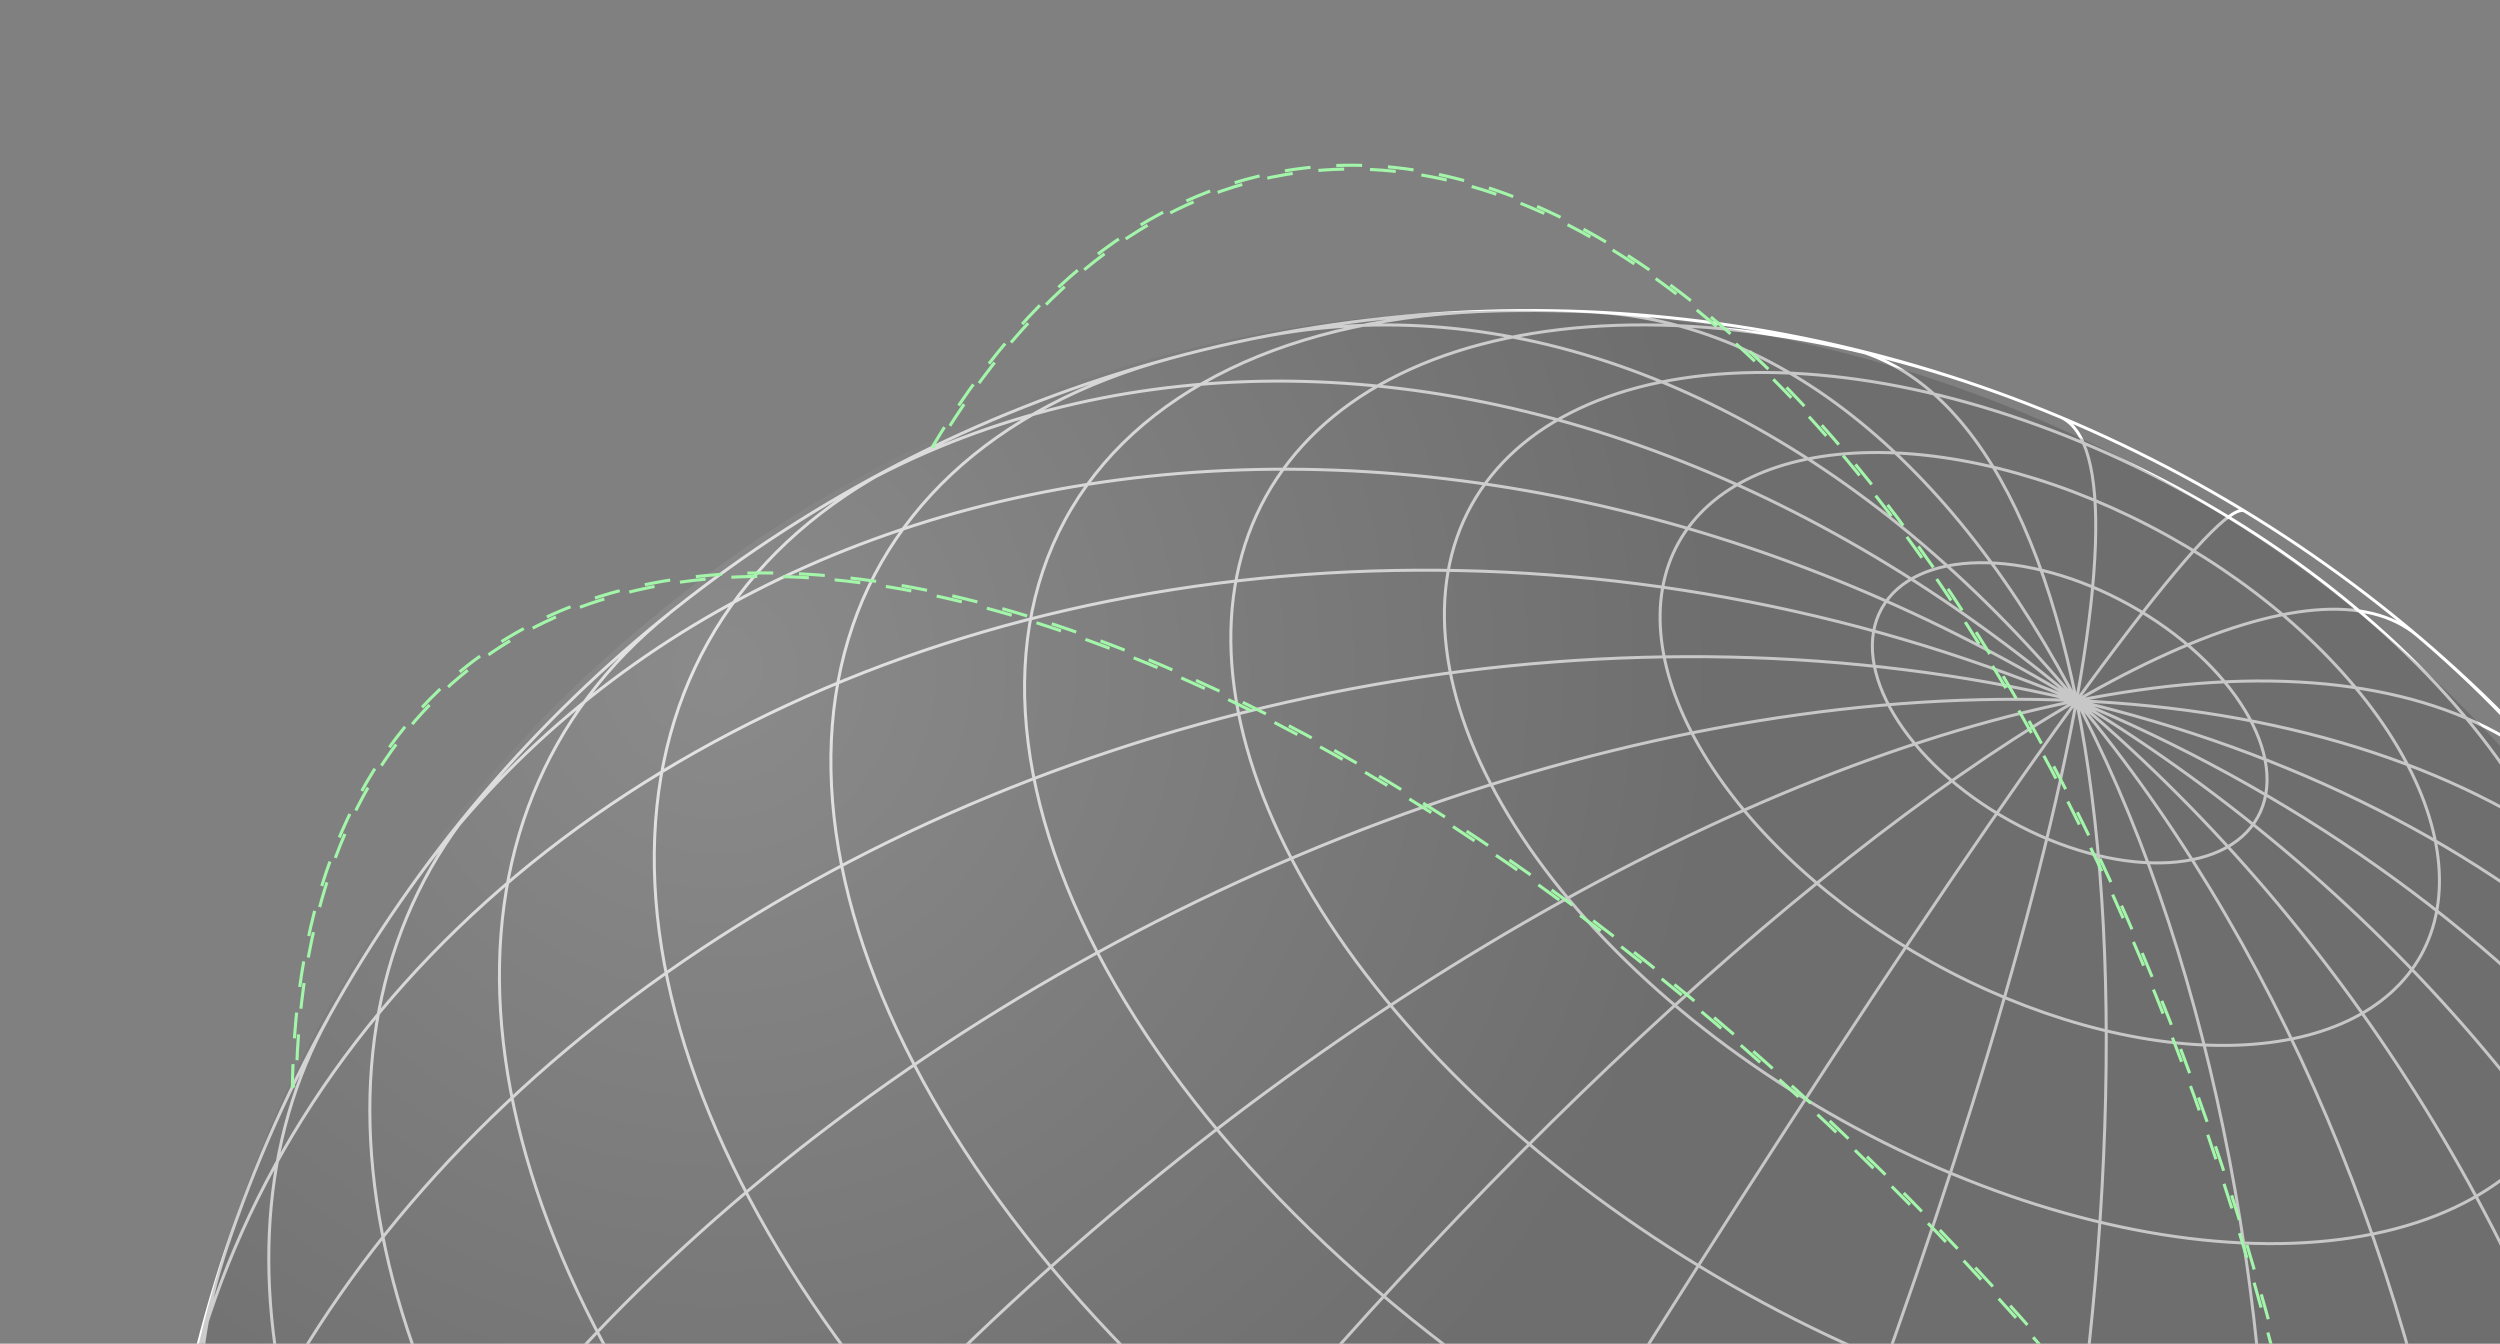 <svg width="387" height="208" viewBox="0 0 387 208" fill="none" xmlns="http://www.w3.org/2000/svg">
<rect x="0" y="0" width="387" height="208" fill="#808080" stroke="none"/>
<path d="M126.168 442.567C124.338 441.452 127.672 431.971 135.807 415.061C143.943 398.151 156.606 374.415 172.516 346.23C188.426 318.045 207.026 286.414 226.448 254.522C245.879 222.616 265.442 191.58 283.168 164.502C300.909 137.433 316.19 115.291 327.477 100.31C338.772 85.314 345.674 78.014 347.503 79.129M99.44 423.332C91.84 416.902 90.716 403.074 96.172 383.242C101.644 363.42 113.518 338.27 130.594 310.354C147.67 282.436 169.366 252.725 193.481 224.216C217.606 195.692 243.294 169.372 267.969 147.886C292.661 126.409 315.467 110.516 334.11 101.831C352.754 93.146 366.575 91.959 374.184 98.375M73.369 397.076C62.412 383.923 59.214 364.721 64.066 341.388C68.918 318.055 81.684 291.408 101.054 264.128C120.425 236.848 145.727 209.896 174.421 185.982C203.115 162.067 234.188 142.043 264.499 127.908C294.828 113.782 323.327 106.031 347.169 105.449C371.002 104.884 389.319 111.49 400.261 124.636M48.157 359.224C37.477 338.757 35.7 314.092 43.014 287.724C50.328 261.356 66.473 234.218 89.806 209.019C113.154 183.829 142.872 161.478 175.985 144.2C209.098 126.921 244.45 115.366 278.462 110.636C312.49 105.913 343.984 108.227 369.784 117.316C395.583 126.406 414.789 141.99 425.468 162.457M28.197 302.66C22.794 275.703 27.126 247.281 40.757 220.26C54.388 193.238 76.833 168.562 105.849 148.73C134.865 128.896 169.417 114.587 206.035 107.242C242.655 99.896 280.051 99.792 314.47 106.916C348.889 114.04 379.108 128.153 402.096 147.829C425.084 167.505 440.035 192.077 445.438 219.034M27.49 222.73C32.868 193.177 47.827 165.916 70.868 143.683C93.893 121.439 124.188 105.005 158.711 96.018C193.227 87.045 230.742 85.833 267.485 92.536C304.237 99.223 338.919 113.584 368.041 134.155C397.163 154.728 419.734 180.784 433.437 209.721C447.139 238.658 451.536 269.438 446.156 298.991M64.676 135.806C91.783 98.504 135.905 75.889 187.359 72.957C238.812 70.025 293.363 87.014 339.015 120.172C384.667 153.328 417.694 199.967 430.812 249.788C443.922 299.625 436.075 348.578 408.984 385.888M130.492 76.553C168.346 54.718 215.857 53.182 262.569 72.309C309.28 91.438 351.363 129.623 379.555 178.516C407.755 227.392 419.76 282.948 412.92 332.958C406.079 382.968 380.975 423.333 343.121 445.168M195.005 52.228C232.583 44.697 273.022 59.447 307.439 93.255C341.856 127.064 367.41 177.12 378.506 232.45C389.601 287.779 385.296 343.837 366.569 388.282C347.843 432.727 316.208 461.938 278.631 469.469M246.261 48.294C276.557 49.645 304.624 73.335 324.282 114.143C343.939 154.95 353.561 209.561 351.074 265.932C348.563 322.309 334.137 375.832 310.935 414.745C287.732 453.658 257.688 474.771 227.391 473.42M286.184 53.892C305.899 58.589 319.598 84.914 324.283 127.046C328.966 169.176 324.245 223.689 311.145 278.586C298.054 333.469 277.658 384.256 254.465 419.747C231.27 455.24 207.165 472.542 187.457 467.831M318.872 64.529C327.016 67.936 326.167 91.879 316.535 131.1C306.904 170.319 289.277 221.608 267.516 273.668C245.757 325.728 221.66 374.32 200.501 408.732C179.364 443.136 162.914 460.567 154.769 457.159M163.967 460.78C143.199 453.209 123.031 442.011 105.626 428.383M241.557 473.577C208.785 474.317 170.413 463.662 135.086 444.045C99.758 424.427 70.452 397.48 53.733 369.277M292.265 466.287C250.59 477.536 192.384 466.304 139.158 436.746C85.93 407.19 45.627 363.72 33.146 322.397M334.409 449.921C312.44 461.261 282.627 464.958 248.926 460.522C215.224 456.086 179.185 443.74 145.624 425.103C112.061 406.467 82.522 382.415 60.95 356.138C39.369 329.875 26.747 302.613 24.759 277.97M370.125 426.701C348.657 443.953 315.654 451.634 276.473 448.496C237.291 445.359 194.238 431.587 154.314 409.417C114.39 387.247 79.94 357.981 56.564 326.38C33.188 294.78 22.263 262.705 25.559 235.361M399.692 397.773C380.374 420.761 345.754 432.683 302.478 431.254C259.193 429.84 210.262 415.175 165.072 390.08C119.881 364.986 81.567 331.203 57.485 295.208C33.403 259.212 25.222 223.523 34.515 194.99M422.843 364.15C412.439 382.886 393.629 396.498 368.302 403.663C342.96 410.819 312.01 411.256 278.531 404.912C245.053 398.569 210.244 385.692 177.581 367.554C144.918 349.415 115.585 326.675 92.504 301.61C69.421 276.545 53.416 250.033 46.109 224.748C38.788 199.452 40.422 176.284 50.818 157.562M422.843 364.15C395.45 413.48 349.567 449.915 295.31 465.429C241.051 480.942 182.868 474.262 133.522 446.861C84.191 419.467 47.756 373.585 32.234 319.342C16.721 265.083 23.401 206.899 50.803 157.554C78.196 108.223 124.078 71.789 178.321 56.267C232.579 40.752 290.763 47.433 340.109 74.835C389.44 102.229 425.874 148.11 441.396 202.353C456.91 256.611 450.236 314.82 422.843 364.15ZM439.146 326.723C432.044 348.548 415.044 365.176 390.099 374.703C365.161 384.214 333.308 386.241 298.19 380.52C263.063 374.816 226.095 361.595 191.543 342.409C156.977 323.214 126.229 298.83 102.816 272.029C79.404 245.228 64.263 217.124 59.169 190.936C54.061 164.74 59.204 141.529 73.97 123.938M448.064 286.35C445.112 310.779 430.96 330.203 407.471 342.092C383.973 353.996 352.215 357.788 316.378 353.002C280.541 348.218 242.285 335.058 206.622 315.255C170.96 295.451 139.567 269.933 116.56 242.043C93.554 214.153 79.985 185.19 77.668 158.95C75.351 132.711 84.359 110.43 103.527 95.027M448.902 243.741C451.033 270.136 440.846 292.139 419.886 306.429C398.927 320.719 368.336 326.533 332.71 322.981C297.086 319.428 258.381 306.717 222.43 286.753C186.479 266.79 155.213 240.646 133.381 212.292C111.532 183.929 100.296 154.888 101.347 129.543C102.397 104.197 115.704 83.927 139.221 71.773M440.515 199.315C448.843 226.921 444.04 251.277 426.939 268.088C409.838 284.898 381.546 293.065 347.065 291.143C312.6 289.231 274.18 277.335 238.624 257.591C203.068 237.847 172.676 211.53 152.818 183.277C132.976 155.032 124.951 126.699 130.18 103.296C135.41 79.894 153.554 62.925 181.382 55.417M419.897 152.418C436.317 180.157 439.208 206.833 427.916 226.631C416.623 246.428 392.075 257.749 359.639 258.098C327.196 258.463 289.484 247.837 254.75 228.55C220.017 209.261 191.061 182.867 174.22 155.134C157.38 127.402 154.004 100.594 164.839 80.543C175.675 60.493 199.848 48.844 232.073 48.119M368.011 93.337C391.257 111.542 408.199 132.998 415.733 153.751C423.251 174.494 420.847 193.133 408.935 206.194C397.022 219.254 376.436 225.844 350.967 224.765C325.498 223.686 296.891 214.99 270.453 200.308C244 185.618 221.51 165.941 207.131 144.892C192.751 123.844 187.464 102.884 192.253 85.868C197.042 68.853 211.577 56.95 233.175 52.376C254.758 47.792 281.942 50.839 309.685 60.948M396.668 171.979C389.534 184.826 373.784 192.21 352.909 192.507C332.018 192.795 307.711 185.967 285.32 173.535C262.916 161.093 244.271 144.069 233.487 126.191C222.688 108.306 220.637 91.056 227.779 78.195C234.912 65.349 250.663 57.964 271.539 57.668C292.429 57.38 316.737 64.206 339.126 76.64C361.517 89.072 380.177 106.106 390.961 123.983C401.744 141.861 403.802 159.133 396.668 171.979ZM374.777 147.855C369.917 156.606 359.202 161.629 344.994 161.824C330.786 162.021 314.224 157.384 298.987 148.923C283.752 140.462 271.051 128.87 263.715 116.691C256.371 104.526 254.97 92.776 259.829 84.024C264.69 75.272 275.405 70.249 289.613 70.054C303.82 69.859 320.384 74.496 335.619 82.957C350.855 91.416 363.555 103.01 370.892 115.189C378.237 127.352 379.637 139.103 374.777 147.855ZM349.492 126.505C344.37 135.729 327.191 135.967 311.118 127.042C295.045 118.117 286.166 103.408 291.288 94.185C296.411 84.961 313.589 84.722 329.662 93.648C345.735 102.573 354.614 117.282 349.492 126.505Z" stroke="white" stroke-width="0.465"/>
<circle opacity="0.3" cx="233.511" cy="256.526" r="208.457" fill="url(#paint0_radial_22956_1985)"/>
<path d="M410.004 376.485C413.246 389.892 415.16 402.538 415.732 414.33L415.728 414.323C416.215 424.363 415.731 433.787 414.27 442.525C410.98 462.228 402.849 477.584 390.101 488.173C371.004 504.038 343.01 507.746 309.148 498.895L309.3 498.324C342.968 507.124 370.78 503.459 389.725 487.721C414.741 466.938 421.737 427.482 409.424 376.622C397.092 325.688 366.88 269.44 324.346 218.238C281.812 167.037 232.06 127.02 184.251 105.559C136.509 84.128 96.439 83.769 71.422 104.552C55.071 118.135 46.361 139.81 45.859 167.775L45.258 168.282C45.666 139.885 54.455 117.879 71.045 104.097C83.792 93.506 100.38 88.331 120.353 88.707C139.614 89.072 161.194 94.56 184.497 105.021C207.785 115.475 231.625 130.369 255.354 149.294C279.914 168.881 303.28 191.951 324.806 217.862C346.331 243.772 364.722 270.975 379.475 298.712C393.727 325.507 403.997 351.673 410.004 376.485Z" stroke="#A3F5AA" stroke-width="0.48" stroke-linejoin="bevel" stroke-dasharray="4 4"/>
<path d="M356.118 431.84C352.223 445.073 347.558 456.981 342.157 467.479L342.157 467.471C337.558 476.41 332.427 484.329 326.792 491.166C314.092 506.585 299.372 515.817 283.038 518.614C258.567 522.804 232.469 512.019 207.57 487.423L207.987 487.005C232.744 511.46 258.663 522.191 282.938 518.034C314.995 512.544 340.781 481.872 355.548 431.669C370.335 381.393 372.295 317.575 361.059 251.966C349.824 186.357 326.747 126.825 296.073 84.335C265.444 41.905 230.921 21.559 198.864 27.049C177.912 30.636 159.532 45.053 145.114 69.019L144.341 69.158C158.892 44.77 177.507 30.107 198.766 26.466C215.1 23.668 232.053 27.48 249.162 37.791C265.661 47.739 281.605 63.281 296.556 83.992C311.496 104.69 324.695 129.508 335.783 157.762C347.259 187.005 355.96 218.667 361.646 251.87C367.332 285.071 369.658 317.825 368.566 349.223C367.511 379.554 363.322 407.349 356.118 431.84Z" stroke="#A3F5AA" stroke-width="0.48" stroke-linejoin="bevel" stroke-dasharray="4 4"/>
<defs>
<radialGradient id="paint0_radial_22956_1985" cx="0" cy="0" r="1" gradientUnits="userSpaceOnUse" gradientTransform="translate(110.7 103.329) rotate(50.599) scale(154.061)">
<stop stop-color="#A6A6A6"/>
<stop offset="1" stop-color="#474747"/>
</radialGradient>
</defs>
</svg>
